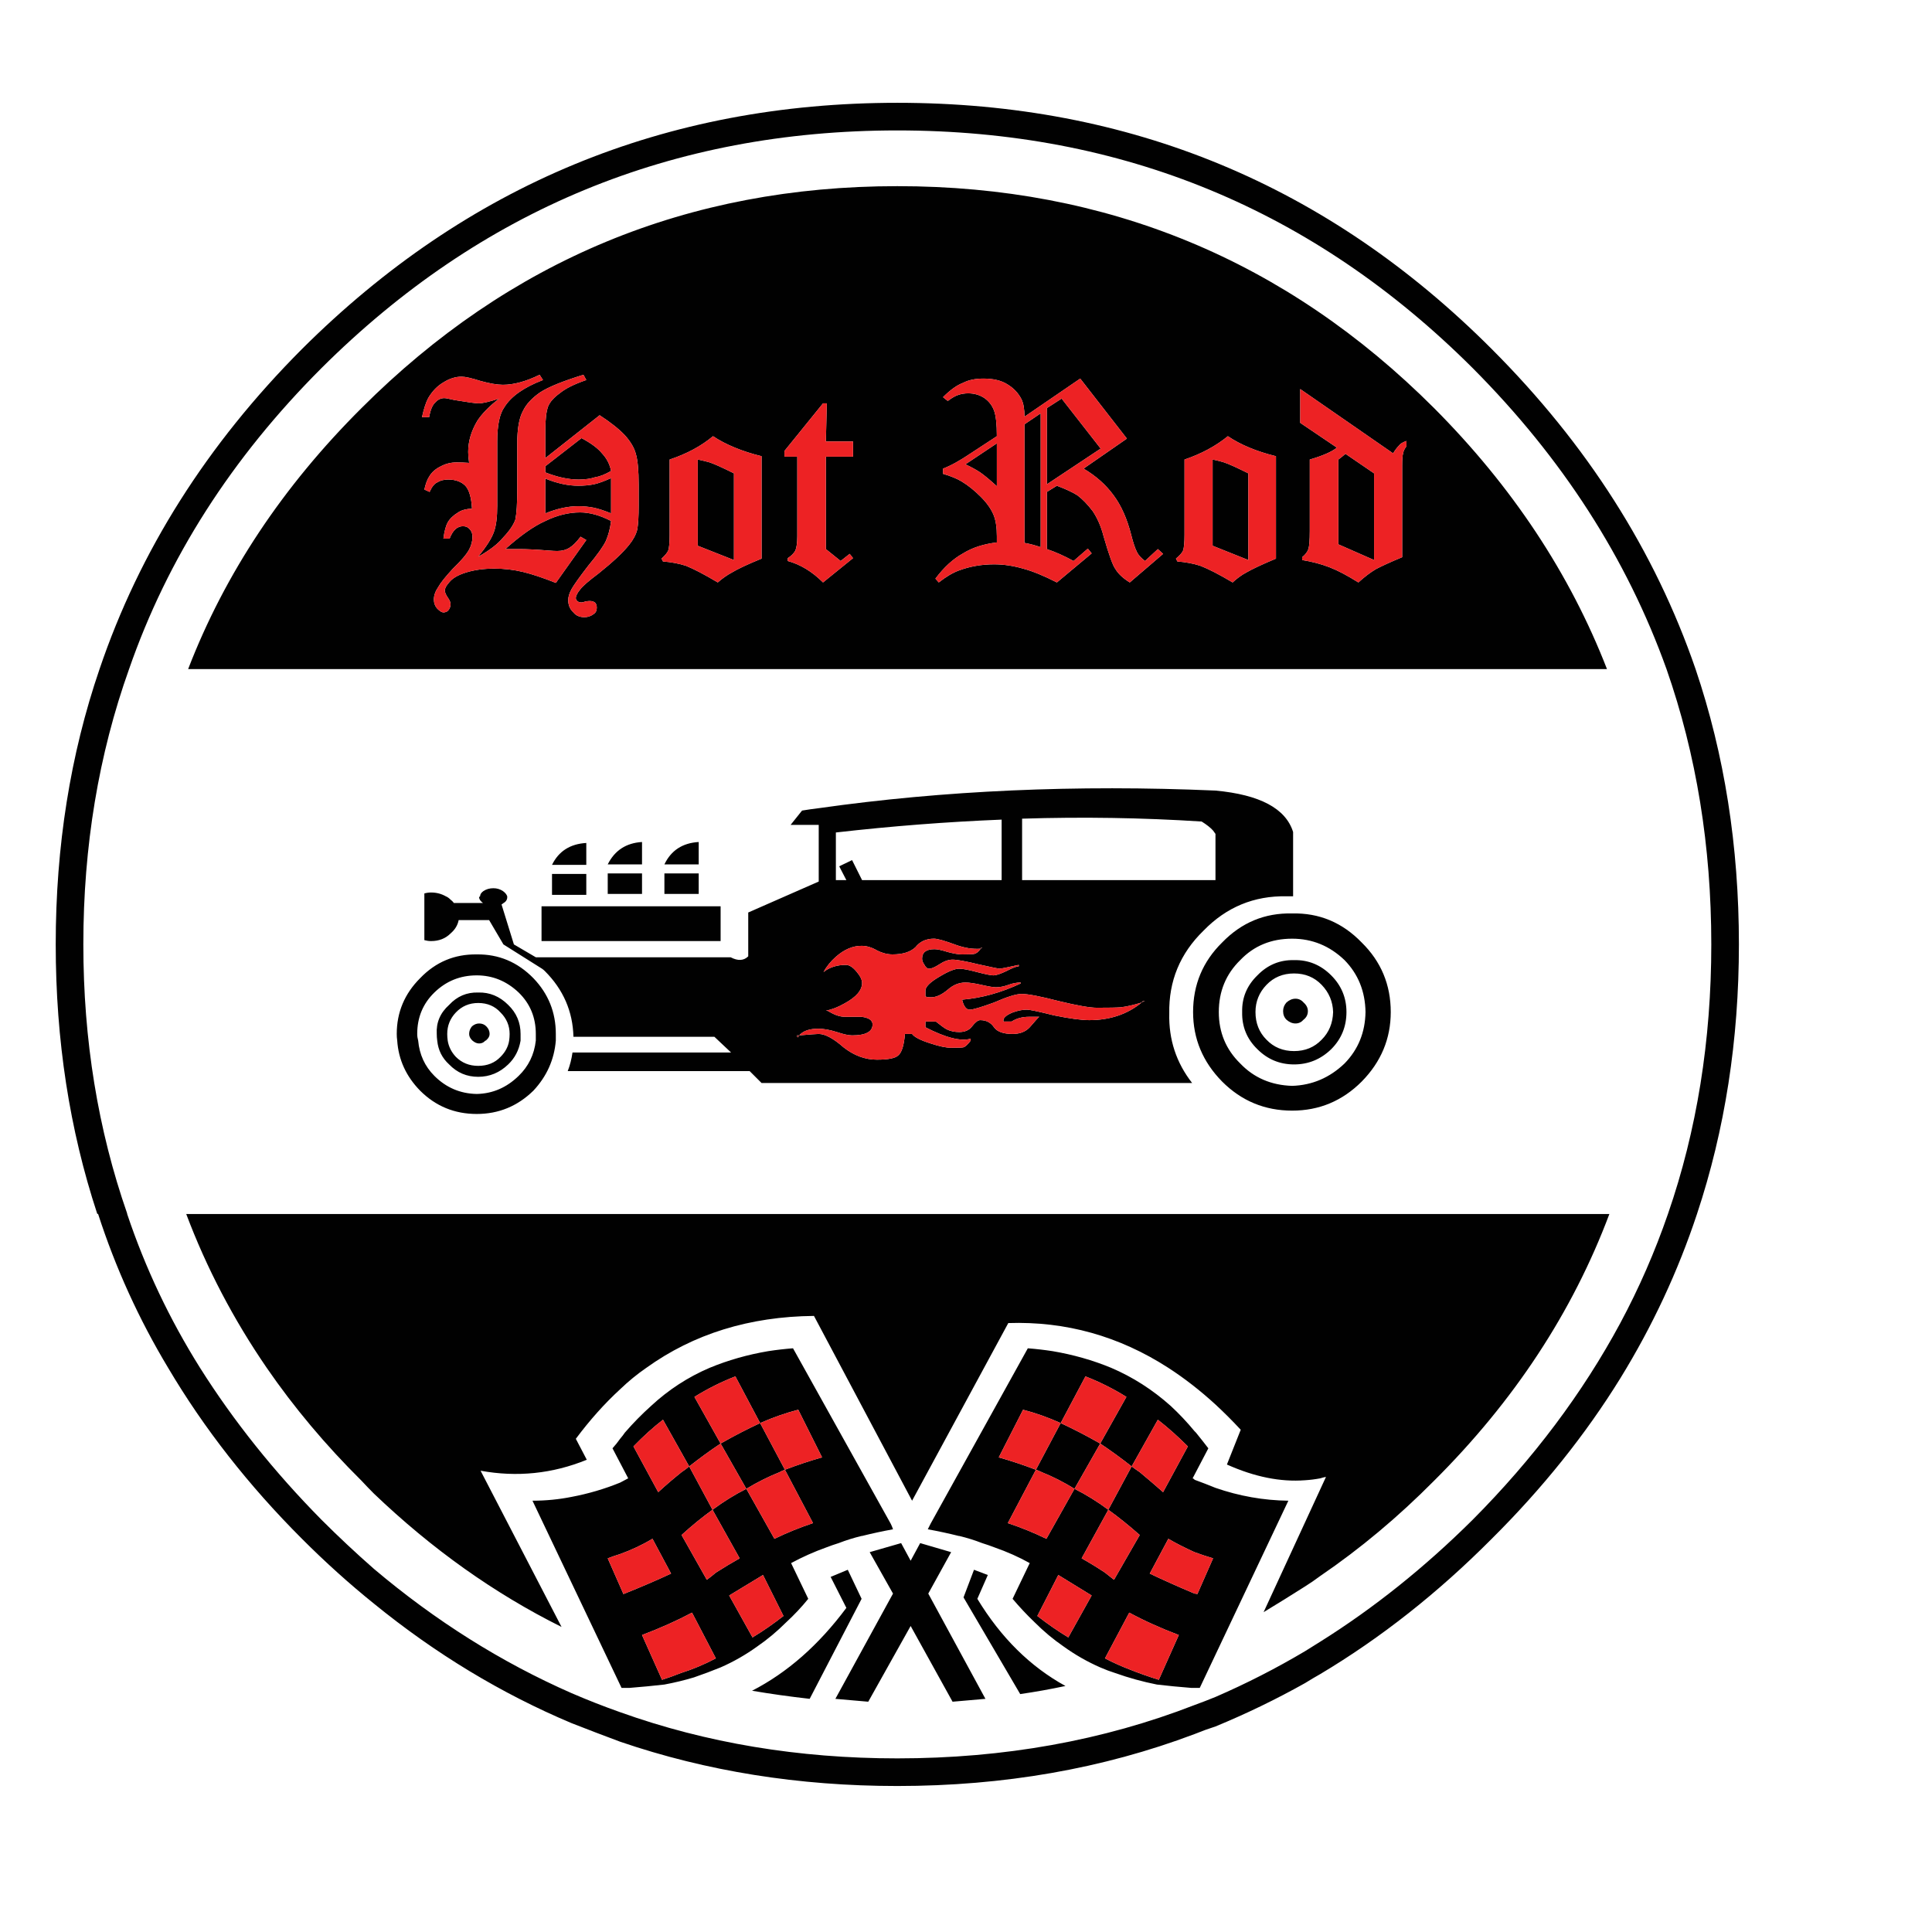 <?xml version="1.0" encoding="utf-8"?>
<!-- Generator: Adobe Illustrator 16.0.0, SVG Export Plug-In . SVG Version: 6.00 Build 0)  -->
<!DOCTYPE svg PUBLIC "-//W3C//DTD SVG 1.1//EN" "http://www.w3.org/Graphics/SVG/1.1/DTD/svg11.dtd">
<svg version="1.1" id="Layer_1" xmlns="http://www.w3.org/2000/svg" xmlns:xlink="http://www.w3.org/1999/xlink" x="0px" y="0px"
	 width="300px" height="300px" viewBox="0 0 300 300" enable-background="new 0 0 300 300" xml:space="preserve">
<g>
	<path fill-rule="evenodd" clip-rule="evenodd" fill="#010101" d="M265.729,146.647c0-15.236-2.316-29.485-6.952-42.748
		c-6.163-17.208-16.197-32.788-30.1-46.741c-24.653-24.604-54.435-36.905-89.342-36.905S74.622,32.555,49.92,57.158
		c-13.954,13.954-23.912,29.534-29.879,46.741c-4.732,13.263-7.1,27.512-7.1,42.748c0,14.841,2.268,28.769,6.805,41.786v0.073
		c2.81,8.383,6.581,16.345,11.314,23.888c5.226,8.284,11.513,16.148,18.859,23.593c2.613,2.613,5.326,5.152,8.135,7.618
		c9.565,8.085,19.797,14.521,30.692,19.303c2.515,1.085,5.03,2.071,7.544,2.958c13.362,4.783,27.71,7.174,43.043,7.174
		c16.566,0,31.949-2.761,46.149-8.283c1.085-0.394,2.17-0.813,3.255-1.256c4.782-2.072,9.417-4.438,13.903-7.102
		c0.788-0.492,1.577-0.985,2.367-1.479c8.332-5.226,16.221-11.537,23.667-18.933c9.416-9.466,17.059-19.647,22.927-30.544
		c2.907-5.424,5.373-11.07,7.396-16.937C263.485,175.54,265.729,161.586,265.729,146.647z M263.288,103.899
		c4.486,13.263,6.729,27.512,6.729,42.748c0,14.841-2.168,28.794-6.508,41.859c-2.958,8.925-6.928,17.43-11.906,25.516
		c-5.424,8.775-12.08,17.084-19.969,24.923c-8.333,8.383-17.208,15.384-26.625,21.005c-0.79,0.443-1.579,0.913-2.367,1.405
		c-4.486,2.515-9.121,4.757-13.903,6.729c-1.085,0.346-2.17,0.74-3.255,1.184c-14.249,5.375-29.632,8.062-46.149,8.062
		c-15.284,0-29.632-2.292-43.043-6.879c-2.515-0.936-5.029-1.897-7.544-2.883c-10.896-4.586-21.127-10.773-30.692-18.564
		c-3.796-3.057-7.519-6.409-11.167-10.059c-8.283-8.282-15.21-17.133-20.782-26.551c-4.536-7.543-8.16-15.505-10.873-23.888
		c-0.098,0-0.147-0.024-0.147-0.073c-4.29-13.018-6.434-26.945-6.434-41.786c0-15.236,2.268-29.485,6.804-42.748
		c6.212-18.341,16.689-34.908,31.432-49.7c25.589-25.491,56.406-38.236,92.447-38.236c36.092,0,66.858,12.746,92.3,38.236
		C246.426,68.991,256.977,85.558,263.288,103.899z M188.294,71.358c0.74,0.148,1.332,0.296,1.775,0.443
		c0.74,0.247,1.998,0.814,3.771,1.702v13.46l-5.547-2.219V71.358z M190.662,67.734c-1.874,1.529-4.117,2.736-6.73,3.624v11.685
		c0,1.184-0.075,1.997-0.222,2.44c-0.147,0.345-0.518,0.765-1.109,1.258l0.222,0.444c1.281,0.098,2.465,0.32,3.55,0.666
		c1.282,0.493,2.958,1.356,5.029,2.588c0.69-0.641,1.405-1.159,2.146-1.553c0.936-0.542,2.464-1.257,4.584-2.145V70.84
		C195.124,70.101,192.634,69.065,190.662,67.734z M162.558,75.204V63.371l2.293-1.479l6.063,7.766L162.558,75.204z M154.792,68.843
		V75.5c-1.084-0.986-1.946-1.701-2.588-2.145c-0.593-0.395-1.356-0.814-2.293-1.257L154.792,68.843z M159.081,65.885l2.515-1.701
		v20.782c-0.838-0.296-1.676-0.518-2.515-0.666V65.885z M149.542,59.451c-0.938,0.344-1.974,1.084-3.107,2.219l0.739,0.591
		c0.642-0.493,1.208-0.814,1.702-0.961c0.443-0.148,0.936-0.222,1.479-0.222c0.937,0,1.775,0.247,2.516,0.74
		c0.688,0.493,1.183,1.134,1.479,1.923c0.295,0.789,0.443,2.12,0.443,3.993l-4.067,2.663c-1.677,1.134-3.107,1.923-4.29,2.367v0.813
		c1.183,0.345,2.146,0.74,2.885,1.183c0.986,0.592,1.972,1.381,2.958,2.367c0.938,0.937,1.603,1.874,1.996,2.811
		c0.346,0.838,0.519,1.948,0.519,3.328v0.962c-2.071,0.246-3.821,0.813-5.25,1.701c-1.53,0.838-2.959,2.145-4.29,3.92l0.517,0.591
		c1.134-0.888,2.17-1.504,3.107-1.849c1.725-0.641,3.549-0.961,5.473-0.961c1.479,0,2.983,0.222,4.512,0.666
		c1.479,0.395,3.229,1.109,5.25,2.145l5.4-4.511l-0.593-0.74l-2.219,1.923c-1.43-0.789-2.811-1.405-4.142-1.849v-8.875l1.553-0.961
		c1.332,0.493,2.391,0.986,3.182,1.479c0.788,0.591,1.577,1.406,2.365,2.44c0.74,1.085,1.308,2.392,1.702,3.919
		c0.838,2.91,1.454,4.61,1.849,5.104c0.443,0.74,1.184,1.43,2.219,2.071l5.177-4.438l-0.814-0.74l-1.996,1.849
		c-0.642-0.493-1.061-0.961-1.257-1.405c-0.296-0.592-0.592-1.479-0.889-2.663c-0.641-2.514-1.553-4.56-2.735-6.138
		c-1.184-1.627-2.737-3.007-4.66-4.141l6.73-4.66l-7.247-9.318l-8.654,5.917c0-1.134-0.147-2.021-0.443-2.662
		c-0.492-0.986-1.232-1.775-2.219-2.367c-0.937-0.591-2.17-0.888-3.698-0.888C151.439,58.785,150.38,59.007,149.542,59.451z
		 M207.819,71.358c0.395-0.296,0.765-0.591,1.109-0.888l4.438,3.033v13.46l-5.547-2.44V71.358z M201.903,65.663l5.695,3.846
		c-0.79,0.641-2.194,1.257-4.217,1.849v11.094c0,1.43-0.073,2.367-0.221,2.81c-0.148,0.444-0.47,0.863-0.962,1.258v0.443
		c1.528,0.247,2.934,0.617,4.215,1.109c1.282,0.493,2.786,1.282,4.513,2.367c0.985-0.888,1.897-1.578,2.735-2.071
		c0.938-0.493,2.293-1.109,4.068-1.849v-14.2c0-0.986,0.049-1.627,0.146-1.923c0.051-0.345,0.223-0.715,0.52-1.109v-0.814
		c-0.593,0.197-0.987,0.444-1.184,0.74c-0.296,0.296-0.592,0.69-0.889,1.184l-14.421-9.984V65.663z M138.596,148.2
		c-0.789,0-1.578-0.198-2.366-0.592c-0.84-0.492-1.652-0.739-2.441-0.739c-1.381,0-2.711,0.567-3.994,1.702
		c-0.788,0.689-1.43,1.479-1.923,2.366c0.938-0.739,2.097-1.109,3.476-1.109c0.543,0,1.109,0.37,1.702,1.109
		c0.541,0.642,0.813,1.208,0.813,1.702c0,1.134-0.911,2.194-2.735,3.179c-1.036,0.593-1.998,0.963-2.885,1.109
		c0.099,0,0.223,0.027,0.37,0.076c0.938,0.59,1.8,0.887,2.588,0.887c1.578,0,2.441,0,2.589,0c1.134,0.146,1.702,0.543,1.702,1.183
		c0,1.134-1.061,1.702-3.182,1.702c-0.541,0-1.331-0.172-2.365-0.52c-1.085-0.344-2.047-0.517-2.885-0.517
		c-1.381,0-2.368,0.345-2.959,1.036c1.676-0.148,2.688-0.223,3.032-0.223c0.986,0,2.268,0.69,3.846,2.071
		c1.628,1.281,3.353,1.923,5.177,1.923c1.775,0,2.885-0.223,3.328-0.666c0.543-0.443,0.889-1.553,1.035-3.328h1.109
		c0.346,0.492,1.308,0.986,2.885,1.479c1.332,0.443,2.391,0.666,3.181,0.666c1.085,0,1.725-0.023,1.923-0.073
		c0.296-0.1,0.666-0.443,1.109-1.036v-0.296c-1.528,0.444-3.871-0.147-7.025-1.774v-0.888h1.626
		c0.739,0.593,1.283,0.985,1.628,1.183c0.591,0.297,1.257,0.443,1.996,0.443c0.887,0,1.553-0.294,1.996-0.887
		c0.494-0.641,0.913-0.961,1.259-0.961c0.936,0,1.65,0.369,2.145,1.109c0.493,0.689,1.455,1.035,2.884,1.035
		c1.134,0,2.022-0.346,2.663-1.035c0.887-1.035,1.38-1.578,1.479-1.627h-1.555c-1.084,0-1.996,0.245-2.735,0.739h-1.257
		c-0.148-0.494,0.319-0.962,1.404-1.405c0.79-0.297,1.529-0.443,2.219-0.443c0.444,0,1.849,0.296,4.216,0.887
		c2.415,0.494,4.24,0.74,5.474,0.74c3.204,0,5.916-0.912,8.135-2.736c-1.282,0.395-2.367,0.641-3.254,0.739
		c-0.543,0.05-1.775,0.073-3.698,0.073c-1.085,0-3.057-0.345-5.916-1.035c-2.86-0.74-4.783-1.109-5.77-1.109
		c-0.838,0-2.268,0.445-4.289,1.332c-2.022,0.739-3.278,1.109-3.772,1.109c-0.542,0-0.937-0.518-1.184-1.553
		c3.008-0.247,6.041-1.085,9.098-2.516v-0.146c-0.642,0-1.282,0.123-1.923,0.369c-0.69,0.246-1.331,0.37-1.924,0.37
		c-0.395,0-1.134-0.124-2.219-0.37s-1.923-0.369-2.514-0.369c-0.986,0-1.899,0.369-2.737,1.109c-0.936,0.788-1.8,1.183-2.588,1.183
		c-0.493,0-0.789-0.05-0.887-0.149v-0.887c0-0.592,0.715-1.305,2.145-2.145c1.38-0.838,2.415-1.257,3.105-1.257
		c0.542,0,1.455,0.172,2.736,0.517c1.332,0.345,2.194,0.519,2.588,0.519c0.395,0,1.061-0.223,1.998-0.666
		c0.937-0.493,1.577-0.74,1.923-0.74v-0.223c-1.775,0.395-2.786,0.592-3.032,0.592c-0.098,0-1.158-0.222-3.181-0.666
		c-2.021-0.494-3.377-0.739-4.067-0.739c-0.642,0-1.331,0.246-2.07,0.739c-0.69,0.444-1.209,0.666-1.555,0.666
		c-0.294,0-0.541-0.198-0.739-0.592c-0.245-0.345-0.37-0.666-0.37-0.96c0-0.987,0.642-1.479,1.925-1.479
		c0.443,0,1.134,0.147,2.069,0.443c0.938,0.247,1.678,0.37,2.219,0.37c0.938,0,1.553-0.024,1.85-0.074
		c0.345-0.049,0.69-0.32,1.035-0.814c-1.183,0.098-2.466-0.098-3.845-0.591c-1.727-0.642-2.86-0.962-3.403-0.962
		c-1.232,0-2.194,0.443-2.884,1.332C141.355,147.831,140.173,148.2,138.596,148.2z M152.277,147.312
		c0.096-0.094,0.219-0.145,0.37-0.147h-0.37V147.312z M155.532,127.27c-8.53,0.345-17.108,1.011-25.738,1.998v7.396h1.628
		l-1.109-2.145l1.996-0.962l1.553,3.107h21.671V127.27z M158.711,136.663h30.028v-7.175c-0.1-0.147-0.223-0.319-0.37-0.517
		c-0.394-0.443-0.986-0.911-1.775-1.405c-9.22-0.592-18.514-0.74-27.883-0.443V136.663z M199.758,139.177
		c-5.028-0.099-9.318,1.677-12.867,5.326c-3.649,3.549-5.425,7.839-5.326,12.869c-0.099,4.042,1.085,7.642,3.551,10.798h-66.858
		l-1.849-1.849H88.157c0.345-0.889,0.591-1.85,0.74-2.885h24.627l-2.589-2.441H89.044c-0.099-3.943-1.578-7.347-4.438-10.205
		c-0.147-0.149-0.296-0.272-0.444-0.37l-5.99-3.771l-2.219-3.773H71.22c-0.149,0.789-0.568,1.479-1.258,2.071
		c-0.789,0.789-1.798,1.183-3.032,1.183c-0.345,0-0.69-0.049-1.036-0.147v-7.249c0.345-0.098,0.69-0.147,1.036-0.147
		c0.838,0,1.604,0.198,2.292,0.591c0.247,0.098,0.494,0.271,0.739,0.519c0.198,0.147,0.37,0.319,0.519,0.517h4.511
		c-0.394-0.296-0.592-0.591-0.592-0.887c0-0.05,0.051-0.1,0.149-0.148c0-0.295,0.172-0.566,0.517-0.813
		c0.443-0.296,0.962-0.443,1.553-0.443c0.543,0,1.036,0.147,1.479,0.443c0.345,0.247,0.567,0.519,0.666,0.813
		c0,0.049,0,0.098,0,0.148c0,0.395-0.221,0.715-0.666,0.961c-0.099,0.098-0.172,0.148-0.221,0.148l1.922,6.213l3.402,1.996h30.25
		c1.134,0.592,2.047,0.543,2.735-0.147v-6.805l10.946-4.807v-8.801h-4.363l1.774-2.219c0.888-0.147,1.751-0.271,2.589-0.37
		c19.427-2.761,39.962-3.672,61.607-2.736c6.901,0.641,10.92,2.785,12.055,6.434v9.984
		C200.448,139.177,200.104,139.177,199.758,139.177z M208.781,149.087c-2.316-2.219-5.029-3.328-8.135-3.328
		c-3.255,0-5.941,1.109-8.063,3.328c-2.218,2.169-3.327,4.858-3.327,8.061c0,3.155,1.109,5.818,3.327,7.988
		c2.121,2.219,4.808,3.377,8.063,3.476c3.105-0.099,5.818-1.257,8.135-3.476c2.121-2.17,3.204-4.833,3.255-7.988
		C211.985,153.945,210.902,151.257,208.781,149.087z M200.646,141.84c4.19-0.098,7.79,1.404,10.797,4.511
		c3.008,2.958,4.512,6.557,4.512,10.797c0,4.142-1.504,7.741-4.512,10.798c-3.007,3.009-6.606,4.512-10.797,4.512
		c-4.241,0-7.864-1.503-10.873-4.512c-3.008-3.057-4.511-6.656-4.511-10.798c0-4.24,1.503-7.839,4.511-10.797
		C192.782,143.244,196.405,141.742,200.646,141.84z M222.685,63.371c12.13,12.179,21.078,25.688,26.848,40.529H29.212
		c5.72-14.841,14.693-28.35,26.921-40.529c22.976-22.976,50.71-34.464,83.202-34.464C171.926,28.906,199.709,40.395,222.685,63.371z
		 M203.086,157.002c0,0.541-0.221,0.984-0.664,1.33c-0.346,0.395-0.765,0.592-1.259,0.592c-0.492,0-0.96-0.197-1.405-0.592
		c-0.346-0.346-0.518-0.789-0.518-1.33c0-0.494,0.172-0.938,0.518-1.332c0.445-0.395,0.913-0.592,1.405-0.592
		c0.494,0,0.913,0.197,1.259,0.592C202.865,156.064,203.086,156.508,203.086,157.002z M207.006,157.148
		c-0.049-1.626-0.641-3.031-1.775-4.215c-1.134-1.184-2.563-1.775-4.288-1.775c-1.727,0-3.156,0.592-4.29,1.775
		s-1.702,2.589-1.702,4.215c0,1.725,0.568,3.155,1.702,4.291c1.134,1.183,2.563,1.773,4.29,1.773c1.725,0,3.154-0.591,4.288-1.773
		C206.365,160.304,206.957,158.873,207.006,157.148z M206.71,151.455c1.577,1.577,2.367,3.475,2.367,5.693
		c0,2.268-0.79,4.192-2.367,5.77c-1.626,1.578-3.549,2.366-5.768,2.366s-4.118-0.788-5.695-2.366
		c-1.627-1.577-2.416-3.502-2.366-5.77c-0.05-2.219,0.739-4.116,2.366-5.693c1.577-1.628,3.477-2.417,5.695-2.368
		C203.161,149.038,205.084,149.827,206.71,151.455z M177.275,155.67c0.147-0.099,0.319-0.174,0.518-0.223h-0.296
		C177.398,155.496,177.325,155.571,177.275,155.67z M164.703,220.975c-1.974-0.888-3.921-1.577-5.843-2.071l-3.771,7.396
		c1.922,0.544,3.845,1.184,5.768,1.923l-4.364,8.284c2.071,0.69,4.068,1.502,5.992,2.439l4.362-7.765
		c1.775,0.888,3.526,1.972,5.252,3.254l-4.143,7.543c1.233,0.69,2.441,1.431,3.624,2.219c0.443,0.347,0.913,0.717,1.405,1.109
		l3.994-6.95c-1.677-1.479-3.304-2.787-4.881-3.921l3.623-6.729c0.395,0.296,0.814,0.591,1.258,0.887
		c1.184,0.986,2.391,2.021,3.624,3.107l3.846-7.102c-1.577-1.577-3.13-2.958-4.66-4.142l-4.067,7.249
		c-1.627-1.281-3.253-2.466-4.881-3.551l4.067-7.247c-2.07-1.282-4.19-2.343-6.36-3.181L164.703,220.975z M163.445,209.807
		c3.205,0.543,6.237,1.405,9.097,2.588c3.353,1.431,6.434,3.403,9.245,5.917c1.281,1.185,2.515,2.49,3.697,3.92
		c0.099,0.099,0.172,0.174,0.222,0.223c0.642,0.789,1.282,1.602,1.924,2.439l-2.441,4.66c0.147,0.049,0.247,0.123,0.296,0.221
		c1.085,0.396,2.17,0.815,3.255,1.259c3.698,1.281,7.47,1.947,11.314,1.996l-13.756,29.065c-0.443,0-0.887,0-1.332,0
		c-1.873-0.148-3.646-0.32-5.324-0.519c-2.219-0.443-4.363-1.034-6.434-1.773c-0.79-0.247-1.579-0.543-2.367-0.889
		c-2.021-0.887-3.919-1.972-5.694-3.254c-1.577-1.084-3.083-2.342-4.511-3.771c-1.185-1.134-2.318-2.342-3.403-3.625l2.663-5.546
		c-1.677-0.937-3.501-1.751-5.473-2.44c-0.642-0.247-1.283-0.469-1.923-0.666c-1.134-0.443-2.318-0.813-3.551-1.109h-0.073
		c-1.577-0.394-3.181-0.739-4.808-1.035c0.147-0.296,0.296-0.591,0.443-0.887l15.088-27.218
		C160.881,209.462,162.164,209.609,163.445,209.807z M188.739,218.09c-2.367-2.169-4.808-4.067-7.322-5.695
		c-7.643-4.93-15.925-7.247-24.85-6.951l-14.94,27.586l-15.234-28.695c-10.009,0.099-18.688,2.785-26.033,8.061
		c-1.43,0.986-2.787,2.096-4.068,3.328c-2.417,2.219-4.709,4.784-6.878,7.692l1.702,3.254c-5.326,2.17-10.824,2.736-16.493,1.702
		l12.573,24.257c-10.403-5.177-20.116-12.08-29.14-20.708c-0.641-0.64-1.281-1.308-1.922-1.996
		c-5.572-5.522-10.477-11.365-14.718-17.529c-5.177-7.543-9.343-15.505-12.499-23.888h220.986
		c-5.719,15.235-14.791,29.042-27.217,41.417c-5.571,5.62-11.463,10.552-17.675,14.791c-0.79,0.591-1.579,1.134-2.367,1.627
		c-2.17,1.381-4.313,2.711-6.434,3.994l9.688-21.005c-0.296,0.051-0.592,0.123-0.887,0.223c-0.79,0.147-1.579,0.247-2.367,0.296
		c-3.796,0.295-7.84-0.519-12.13-2.441l2.146-5.399C191.377,220.628,190.069,219.322,188.739,218.09z M170.841,224.154l-3.994,7.026
		c-1.676-1.036-3.377-1.898-5.102-2.589c-0.297-0.147-0.593-0.271-0.889-0.37l3.847-7.247
		C166.724,221.911,168.771,222.972,170.841,224.154z M185.484,241.018c-1.43-0.642-2.786-1.332-4.067-2.072l-2.885,5.4
		c2.071,0.986,4.389,2.021,6.952,3.105c0.147,0,0.297,0.024,0.444,0.073l2.44-5.547
		C187.383,241.683,186.421,241.362,185.484,241.018z M169.511,247.747l-5.178-3.181l-3.254,6.361
		c1.577,1.232,3.179,2.342,4.807,3.328L169.511,247.747z M171.58,257.509c1.233,0.642,2.49,1.208,3.771,1.702
		c1.479,0.592,3.009,1.134,4.587,1.626l3.105-6.951c-2.86-1.086-5.423-2.244-7.692-3.477L171.58,257.509z M135.045,241.018
		l4.882-1.406l1.479,2.736l1.479-2.736l4.807,1.406l-3.55,6.434l8.875,16.344c-1.678,0.149-3.378,0.297-5.104,0.445l-6.508-11.76
		l-6.582,11.76c-1.678-0.148-3.378-0.296-5.104-0.445l8.948-16.344L135.045,241.018z M138.299,236.58
		c0.149,0.296,0.272,0.591,0.37,0.887c-1.626,0.296-3.229,0.642-4.808,1.035h-0.073c-1.232,0.297-2.417,0.666-3.551,1.109
		c-0.64,0.197-1.281,0.419-1.922,0.666c-1.923,0.689-3.747,1.504-5.474,2.44l2.664,5.546c-1.036,1.283-2.17,2.491-3.403,3.625
		c-1.429,1.43-2.934,2.688-4.512,3.771c-1.775,1.282-3.673,2.367-5.694,3.254c-1.331,0.542-2.712,1.061-4.141,1.553
		c-1.479,0.445-3.009,0.815-4.586,1.109c-1.725,0.198-3.524,0.37-5.398,0.519c-0.395,0-0.815,0-1.258,0l-13.83-29.065
		c2.07,0,4.092-0.198,6.064-0.591c2.613-0.494,5.128-1.233,7.544-2.219c0.444-0.247,0.862-0.468,1.257-0.666l-2.441-4.66
		c0.445-0.492,0.839-0.986,1.184-1.479c0.295-0.346,0.542-0.666,0.74-0.961c1.281-1.479,2.638-2.86,4.068-4.143
		c2.711-2.514,5.743-4.486,9.096-5.917c2.86-1.183,5.893-2.045,9.098-2.588c1.281-0.197,2.563-0.345,3.845-0.444L138.299,236.58z
		 M151.761,248.264c3.647,6.016,8.209,10.528,13.682,13.535c-2.318,0.494-4.66,0.913-7.025,1.257l-8.802-15.013l1.627-4.29
		l2.145,0.813L151.761,248.264z M127.798,62.631l-5.99,7.396v0.888h1.996v12.35c0,0.987-0.098,1.727-0.296,2.219
		c-0.246,0.444-0.642,0.839-1.184,1.184v0.443c1.973,0.542,3.797,1.652,5.474,3.328l4.658-3.771l-0.517-0.666l-1.405,1.109
		l-2.293-1.849V70.915h4.215v-2.367h-4.215l0.147-5.917H127.798z M110.195,71.801c0.739,0.247,1.998,0.814,3.771,1.702v13.46
		l-5.621-2.219V71.358C109.086,71.506,109.703,71.654,110.195,71.801z M118.257,70.84c-3.007-0.74-5.522-1.775-7.543-3.106
		c-1.824,1.529-4.067,2.736-6.731,3.624v11.685c0,1.184-0.073,1.997-0.221,2.44c-0.149,0.345-0.494,0.765-1.036,1.258l0.222,0.444
		c1.281,0.098,2.464,0.32,3.549,0.666c1.233,0.493,2.885,1.356,4.956,2.588c0.74-0.641,1.479-1.159,2.219-1.553
		c0.888-0.542,2.416-1.257,4.585-2.145V70.84z M89.857,74.464c-1.577,0-3.304-0.37-5.177-1.109v-0.961l5.62-4.364
		c1.479,0.789,2.54,1.578,3.181,2.367c0.739,0.789,1.208,1.701,1.405,2.737c-0.938,0.542-1.751,0.862-2.441,0.961
		C91.706,74.341,90.844,74.464,89.857,74.464z M84.68,74.316c1.824,0.739,3.526,1.109,5.103,1.109c0.887,0,1.702-0.074,2.441-0.222
		c0.689-0.148,1.577-0.469,2.662-0.961v5.472c-1.085-0.443-1.998-0.739-2.737-0.887c-0.74-0.147-1.528-0.222-2.366-0.222
		c-1.577,0-3.279,0.37-5.103,1.109V74.316z M85.124,63.075c0.296-0.69,0.888-1.356,1.775-1.997c0.888-0.74,2.268-1.429,4.141-2.071
		l-0.443-0.813c-3.204,0.986-5.449,1.898-6.73,2.736c-1.281,0.887-2.169,1.849-2.662,2.884c-0.592,1.085-0.888,2.761-0.888,5.029
		v7.174c0,2.17-0.099,3.723-0.295,4.659c-0.296,0.839-0.913,1.751-1.849,2.737c-0.839,1.036-2.145,2.046-3.92,3.033
		c1.281-1.578,2.096-2.86,2.441-3.846c0.345-0.937,0.517-2.293,0.517-4.067v-9.984c0-2.515,0.37-4.29,1.109-5.325
		c1.036-1.676,3.032-3.082,5.99-4.216l-0.517-0.813c-2.121,1.035-4.019,1.553-5.695,1.553c-0.887,0-2.045-0.197-3.476-0.592
		c-1.381-0.443-2.366-0.666-2.958-0.666c-0.938,0-1.874,0.296-2.811,0.888c-0.936,0.542-1.725,1.356-2.366,2.44
		c-0.345,0.641-0.666,1.627-0.962,2.958h1.109c0.198-1.134,0.519-1.898,0.962-2.292c0.394-0.443,0.862-0.666,1.405-0.666
		c0.196,0,0.715,0.099,1.553,0.296c2.071,0.345,3.328,0.518,3.771,0.518c0.592,0,1.653-0.247,3.181-0.74
		c-1.528,1.183-2.663,2.341-3.402,3.476c-0.938,1.578-1.406,3.18-1.406,4.807c0,0.493,0.049,1.06,0.147,1.701
		c-0.74-0.049-1.381-0.075-1.922-0.075c-0.887,0-1.702,0.197-2.441,0.592c-0.838,0.395-1.455,0.937-1.849,1.626
		c-0.294,0.444-0.542,1.109-0.739,1.997l0.814,0.37c0.345-0.789,0.74-1.282,1.183-1.479c0.443-0.295,1.011-0.443,1.7-0.443
		c1.134,0,2.022,0.321,2.664,0.961c0.591,0.641,0.936,1.824,1.034,3.55c-0.936,0.049-1.651,0.247-2.144,0.591
		c-0.739,0.444-1.283,0.962-1.628,1.554c-0.296,0.542-0.517,1.38-0.666,2.514h0.962c0.492-1.282,1.183-1.923,2.071-1.923
		c0.443,0,0.789,0.148,1.034,0.444c0.296,0.296,0.445,0.69,0.445,1.184c0,0.69-0.173,1.355-0.519,1.997
		c-0.395,0.739-1.232,1.725-2.515,2.958c-1.183,1.282-1.947,2.244-2.292,2.884c-0.443,0.641-0.666,1.282-0.666,1.923
		c0,0.542,0.173,1.01,0.519,1.405c0.395,0.394,0.715,0.591,0.96,0.591c0.296,0,0.543-0.098,0.74-0.295
		c0.247-0.296,0.37-0.617,0.37-0.961c0-0.296-0.123-0.617-0.37-0.962c-0.345-0.493-0.517-0.887-0.517-1.183
		c0-0.345,0.223-0.764,0.666-1.257c0.493-0.641,1.381-1.159,2.662-1.553c1.281-0.395,2.736-0.592,4.364-0.592
		c1.528,0,3.007,0.173,4.438,0.517c1.43,0.345,3.13,0.913,5.104,1.702l4.732-6.656l-0.887-0.518
		c-0.642,0.838-1.208,1.405-1.702,1.701c-0.542,0.345-1.183,0.518-1.923,0.518c-0.345,0-0.813-0.024-1.405-0.075
		c-1.825-0.147-3.328-0.222-4.511-0.222c-0.395,0-1.109,0-2.145,0c2.368-2.12,4.438-3.574,6.213-4.363
		c1.824-0.888,3.624-1.332,5.399-1.332c1.479,0,3.081,0.444,4.807,1.332c-0.149,1.183-0.419,2.219-0.813,3.105
		c-0.394,0.838-1.307,2.121-2.737,3.846c-1.33,1.726-2.194,2.934-2.588,3.624c-0.345,0.641-0.517,1.208-0.517,1.701
		c0,0.789,0.271,1.43,0.813,1.923c0.394,0.493,0.962,0.74,1.701,0.74c0.542,0,1.035-0.173,1.479-0.517
		c0.294-0.197,0.443-0.518,0.443-0.962c0-0.295-0.074-0.542-0.223-0.739c-0.196-0.197-0.492-0.295-0.887-0.295
		c-0.149,0-0.37,0.024-0.666,0.074c-0.247,0.099-0.443,0.148-0.592,0.148c-0.294,0-0.517-0.074-0.665-0.222
		c-0.148-0.148-0.222-0.296-0.222-0.444c0-0.345,0.222-0.789,0.666-1.331c0.345-0.493,1.306-1.331,2.884-2.514
		c2.219-1.775,3.796-3.254,4.732-4.438c0.641-0.79,1.06-1.578,1.258-2.367c0.147-0.838,0.221-2.071,0.221-3.698v-3.254
		c0-2.219-0.147-3.821-0.443-4.808c-0.246-0.937-0.813-1.898-1.7-2.884c-0.938-0.986-2.243-2.021-3.92-3.106l-8.431,6.656v-4.364
		C84.68,65.096,84.829,63.863,85.124,63.075z M85.716,135.701h5.324v3.254h-5.324V135.701z M84.089,140.731h27.807v5.398H84.089
		V140.731z M103.169,135.627h5.326v3.179h-5.326V135.627z M94.368,135.627h5.326v3.179h-5.326V135.627z M94.368,134.222
		c1.085-2.17,2.86-3.328,5.326-3.476v3.476H94.368z M91.04,130.894v3.402h-5.324C86.751,132.177,88.527,131.041,91.04,130.894z
		 M108.495,134.222h-5.326c1.036-2.17,2.811-3.328,5.326-3.476V134.222z M124.1,160.773c-0.098,0-0.222,0-0.369,0
		c0,0.197,0.073,0.296,0.221,0.296C124.002,160.92,124.051,160.822,124.1,160.773z M75.509,161.513c0,0.05-0.049,0.073-0.147,0.073
		c-0.247,0.297-0.568,0.443-0.962,0.443c-0.345,0-0.689-0.146-1.034-0.443l-0.075-0.073c-0.294-0.296-0.443-0.616-0.443-0.962
		c0-0.443,0.149-0.838,0.443-1.184c0.345-0.296,0.715-0.443,1.109-0.443c0.445,0,0.815,0.147,1.109,0.443
		c0.345,0.346,0.519,0.74,0.519,1.184C76.027,160.896,75.854,161.217,75.509,161.513z M83.201,161.586c0-0.345,0-0.689,0-1.035
		c0-2.564-0.887-4.707-2.662-6.434c-1.874-1.775-4.043-2.662-6.509-2.662c-2.564,0-4.757,0.887-6.581,2.662
		c-1.775,1.727-2.664,3.869-2.664,6.434c0,0.346,0.05,0.69,0.148,1.035c0.197,2.17,1.036,3.994,2.515,5.474
		c1.824,1.824,4.017,2.761,6.581,2.81c2.466-0.049,4.635-0.985,6.509-2.81C82.067,165.58,82.955,163.756,83.201,161.586z
		 M86.308,160.551c0,0.346,0,0.69,0,1.035c-0.247,2.959-1.406,5.547-3.477,7.766c-2.464,2.415-5.398,3.625-8.801,3.625
		c-3.451,0-6.385-1.21-8.8-3.625c-2.169-2.219-3.353-4.807-3.551-7.766c-0.049-0.345-0.073-0.689-0.073-1.035
		c0-3.353,1.208-6.236,3.624-8.652c2.415-2.515,5.349-3.749,8.8-3.698c3.403-0.05,6.337,1.183,8.801,3.698
		C85.148,154.314,86.308,157.198,86.308,160.551z M77.728,164.102c0.74-0.74,1.185-1.579,1.332-2.516
		c0.049-0.345,0.074-0.689,0.074-1.035c0-1.281-0.468-2.391-1.406-3.328c-0.887-0.986-2.045-1.479-3.475-1.479
		c-1.381,0-2.54,0.493-3.476,1.479c-0.888,0.938-1.332,2.047-1.332,3.328c0,0.346,0.025,0.69,0.074,1.035
		c0.149,0.937,0.568,1.775,1.258,2.516c0.936,0.938,2.094,1.405,3.476,1.405C75.682,165.507,76.841,165.039,77.728,164.102z
		 M80.835,161.586c-0.247,1.479-0.889,2.713-1.923,3.698c-1.332,1.282-2.885,1.923-4.66,1.923c-1.775,0-3.279-0.641-4.511-1.923
		c-1.085-0.985-1.702-2.219-1.849-3.698c-0.049-0.345-0.074-0.689-0.074-1.035c-0.1-1.775,0.542-3.277,1.923-4.512
		c1.232-1.332,2.736-1.973,4.511-1.922c1.775-0.051,3.328,0.59,4.66,1.922c1.281,1.234,1.923,2.736,1.923,4.512
		C80.835,160.896,80.835,161.241,80.835,161.586z M114.189,213.727c-2.17,0.838-4.29,1.898-6.36,3.181l4.067,7.247
		c2.07-1.183,4.117-2.243,6.138-3.18L114.189,213.727z M118.034,220.975l3.847,7.247c1.923-0.739,3.846-1.379,5.769-1.923
		l-3.698-7.396C122.028,219.397,120.057,220.087,118.034,220.975z M121.881,228.222c-0.296,0.1-0.567,0.223-0.813,0.37
		c-1.727,0.69-3.453,1.553-5.178,2.589l4.362,7.765c1.925-0.938,3.921-1.749,5.992-2.439L121.881,228.222z M110.639,234.435
		c-1.577,1.134-3.179,2.441-4.807,3.921l3.92,6.95c0.542-0.393,1.011-0.763,1.405-1.109c1.232-0.788,2.465-1.528,3.698-2.219
		L110.639,234.435c1.727-1.282,3.477-2.366,5.252-3.254l-3.994-7.026c-1.628,1.085-3.254,2.27-4.88,3.551L110.639,234.435z
		 M107.016,227.705l-4.068-7.249c-1.53,1.184-3.058,2.564-4.586,4.142l3.847,7.102c1.183-1.087,2.391-2.121,3.623-3.107
		C106.276,228.296,106.671,228.001,107.016,227.705z M118.479,244.566l-5.252,3.181l3.624,6.509
		c1.628-0.986,3.229-2.096,4.808-3.328L118.479,244.566z M111.157,257.509l-3.698-7.1c-2.317,1.232-4.905,2.391-7.766,3.477
		l3.106,6.951c0.938-0.295,1.898-0.642,2.884-1.034C107.558,259.211,109.382,258.446,111.157,257.509z M131.643,243.753l2.146,4.511
		l-8.062,15.531c-3.057-0.344-6.039-0.763-8.948-1.257c5.473-2.811,10.354-7.1,14.644-12.868l-2.441-4.808L131.643,243.753z
		 M96.292,241.313c-0.641,0.196-1.283,0.419-1.924,0.664l2.441,5.547c2.711-1.083,5.177-2.144,7.396-3.179l-2.885-5.4
		C99.743,239.883,98.066,240.672,96.292,241.313z"/>
	<path fill-rule="evenodd" clip-rule="evenodd" fill="#ED2224" d="M201.903,65.663v-5.25l14.421,9.984
		c0.297-0.493,0.593-0.887,0.889-1.184c0.196-0.295,0.591-0.542,1.184-0.74v0.814c-0.297,0.395-0.469,0.764-0.52,1.109
		c-0.098,0.295-0.146,0.937-0.146,1.923v14.2c-1.775,0.739-3.131,1.355-4.068,1.849c-0.838,0.493-1.75,1.183-2.735,2.071
		c-1.727-1.085-3.23-1.874-4.513-2.367c-1.281-0.493-2.687-0.862-4.215-1.109V86.52c0.492-0.395,0.813-0.813,0.962-1.258
		c0.147-0.443,0.221-1.38,0.221-2.81V71.358c2.022-0.591,3.427-1.208,4.217-1.849L201.903,65.663z M207.819,71.358v13.165
		l5.547,2.44v-13.46l-4.438-3.033C208.584,70.767,208.214,71.062,207.819,71.358z M149.542,59.451
		c0.838-0.444,1.897-0.666,3.179-0.666c1.528,0,2.762,0.296,3.698,0.888c0.986,0.591,1.727,1.38,2.219,2.367
		c0.296,0.641,0.443,1.528,0.443,2.662l8.654-5.917l7.247,9.318l-6.73,4.66c1.923,1.134,3.477,2.514,4.66,4.141
		c1.183,1.578,2.095,3.624,2.735,6.138c0.297,1.184,0.593,2.071,0.889,2.663c0.196,0.443,0.615,0.912,1.257,1.405l1.996-1.849
		l0.814,0.74l-5.177,4.438c-1.035-0.641-1.775-1.331-2.219-2.071c-0.395-0.493-1.011-2.194-1.849-5.104
		c-0.395-1.528-0.962-2.834-1.702-3.919c-0.788-1.035-1.577-1.849-2.365-2.44c-0.791-0.493-1.85-0.986-3.182-1.479l-1.553,0.961
		v8.875c1.331,0.444,2.712,1.061,4.142,1.849l2.219-1.923l0.593,0.74l-5.4,4.511c-2.021-1.035-3.771-1.75-5.25-2.145
		c-1.528-0.444-3.032-0.666-4.512-0.666c-1.924,0-3.748,0.32-5.473,0.961c-0.938,0.345-1.974,0.961-3.107,1.849l-0.517-0.591
		c1.331-1.775,2.76-3.082,4.29-3.92c1.429-0.888,3.179-1.455,5.25-1.701v-0.962c0-1.38-0.173-2.489-0.519-3.328
		c-0.394-0.937-1.059-1.874-1.996-2.811c-0.986-0.986-1.972-1.774-2.958-2.367c-0.739-0.443-1.702-0.838-2.885-1.183v-0.813
		c1.183-0.444,2.613-1.233,4.29-2.367l4.067-2.663c0-1.874-0.148-3.205-0.443-3.993c-0.296-0.789-0.79-1.43-1.479-1.923
		c-0.74-0.493-1.579-0.74-2.516-0.74c-0.543,0-1.035,0.074-1.479,0.222c-0.494,0.147-1.061,0.468-1.702,0.961l-0.739-0.591
		C147.568,60.535,148.604,59.795,149.542,59.451z M159.081,65.885v18.416c0.839,0.148,1.677,0.37,2.515,0.666V64.184L159.081,65.885
		z M154.792,68.843l-4.881,3.254c0.937,0.443,1.7,0.863,2.293,1.257c0.642,0.443,1.504,1.159,2.588,2.145V68.843z M162.558,75.204
		l8.356-5.547l-6.063-7.766l-2.293,1.479V75.204z M190.662,67.734c1.972,1.332,4.462,2.367,7.469,3.106v15.901
		c-2.12,0.888-3.648,1.603-4.584,2.145c-0.74,0.394-1.455,0.912-2.146,1.553c-2.071-1.232-3.747-2.095-5.029-2.588
		c-1.085-0.345-2.269-0.567-3.55-0.666l-0.222-0.444c0.592-0.493,0.962-0.913,1.109-1.258c0.146-0.443,0.222-1.256,0.222-2.44
		V71.358C186.545,70.47,188.788,69.263,190.662,67.734z M188.294,71.358v13.386l5.547,2.219v-13.46
		c-1.773-0.888-3.031-1.455-3.771-1.702C189.626,71.654,189.034,71.506,188.294,71.358z M138.596,148.2
		c1.577,0,2.76-0.37,3.55-1.109c0.689-0.888,1.651-1.332,2.884-1.332c0.543,0,1.677,0.32,3.403,0.962
		c1.379,0.493,2.662,0.689,3.845,0.591c-0.345,0.494-0.69,0.766-1.035,0.814c-0.297,0.049-0.912,0.074-1.85,0.074
		c-0.541,0-1.281-0.123-2.219-0.37c-0.936-0.296-1.626-0.443-2.069-0.443c-1.283,0-1.925,0.492-1.925,1.479
		c0,0.294,0.125,0.615,0.37,0.96c0.198,0.395,0.445,0.592,0.739,0.592c0.346,0,0.864-0.222,1.555-0.666
		c0.739-0.494,1.429-0.739,2.07-0.739c0.69,0,2.047,0.246,4.067,0.739c2.022,0.444,3.083,0.666,3.181,0.666
		c0.246,0,1.257-0.198,3.032-0.592v0.223c-0.346,0-0.986,0.247-1.923,0.74c-0.938,0.443-1.604,0.666-1.998,0.666
		c-0.394,0-1.256-0.174-2.588-0.519c-1.281-0.345-2.194-0.517-2.736-0.517c-0.69,0-1.726,0.419-3.105,1.257
		c-1.43,0.84-2.145,1.553-2.145,2.145v0.887c0.098,0.1,0.394,0.149,0.887,0.149c0.788,0,1.652-0.395,2.588-1.183
		c0.838-0.74,1.751-1.109,2.737-1.109c0.591,0,1.429,0.123,2.514,0.369s1.824,0.37,2.219,0.37c0.593,0,1.233-0.124,1.924-0.37
		c0.641-0.246,1.281-0.369,1.923-0.369v0.146c-3.057,1.431-6.09,2.269-9.098,2.516c0.247,1.035,0.642,1.553,1.184,1.553
		c0.494,0,1.75-0.37,3.772-1.109c2.021-0.887,3.451-1.332,4.289-1.332c0.986,0,2.909,0.369,5.77,1.109
		c2.859,0.69,4.831,1.035,5.916,1.035c1.923,0,3.155-0.023,3.698-0.073c0.887-0.099,1.972-0.345,3.254-0.739
		c-2.219,1.824-4.931,2.736-8.135,2.736c-1.233,0-3.059-0.246-5.474-0.74c-2.367-0.591-3.771-0.887-4.216-0.887
		c-0.689,0-1.429,0.146-2.219,0.443c-1.085,0.443-1.553,0.911-1.404,1.405h1.257c0.739-0.494,1.651-0.739,2.735-0.739h1.555
		c-0.1,0.049-0.593,0.592-1.479,1.627c-0.641,0.689-1.529,1.035-2.663,1.035c-1.429,0-2.391-0.346-2.884-1.035
		c-0.494-0.74-1.209-1.109-2.145-1.109c-0.346,0-0.765,0.32-1.259,0.961c-0.443,0.593-1.109,0.887-1.996,0.887
		c-0.739,0-1.405-0.146-1.996-0.443c-0.345-0.197-0.889-0.59-1.628-1.183h-1.626v0.888c3.154,1.627,5.497,2.219,7.025,1.774v0.296
		c-0.443,0.593-0.813,0.937-1.109,1.036c-0.198,0.05-0.838,0.073-1.923,0.073c-0.79,0-1.849-0.223-3.181-0.666
		c-1.577-0.492-2.539-0.986-2.885-1.479h-1.109c-0.146,1.775-0.492,2.885-1.035,3.328c-0.443,0.443-1.553,0.666-3.328,0.666
		c-1.824,0-3.549-0.642-5.177-1.923c-1.578-1.381-2.859-2.071-3.846-2.071c-0.345,0-1.356,0.074-3.032,0.223
		c0.591-0.691,1.578-1.036,2.959-1.036c0.838,0,1.8,0.173,2.885,0.517c1.034,0.348,1.824,0.52,2.365,0.52
		c2.121,0,3.182-0.568,3.182-1.702c0-0.64-0.568-1.036-1.702-1.183c-0.147,0-1.011,0-2.589,0c-0.788,0-1.65-0.297-2.588-0.887
		c-0.147-0.049-0.271-0.076-0.37-0.076c0.887-0.146,1.849-0.517,2.885-1.109c1.824-0.984,2.735-2.045,2.735-3.179
		c0-0.493-0.271-1.06-0.813-1.702c-0.593-0.739-1.159-1.109-1.702-1.109c-1.379,0-2.538,0.37-3.476,1.109
		c0.493-0.887,1.135-1.677,1.923-2.366c1.283-1.134,2.613-1.702,3.994-1.702c0.789,0,1.602,0.247,2.441,0.739
		C137.018,148.002,137.807,148.2,138.596,148.2z M164.703,220.975l3.845-7.248c2.17,0.838,4.29,1.898,6.36,3.181l-4.067,7.247
		c1.628,1.085,3.254,2.27,4.881,3.551l4.067-7.249c1.53,1.184,3.083,2.564,4.66,4.142l-3.846,7.102
		c-1.233-1.087-2.44-2.121-3.624-3.107c-0.443-0.296-0.863-0.591-1.258-0.887l-3.623,6.729c1.577,1.134,3.204,2.441,4.881,3.921
		l-3.994,6.95c-0.492-0.393-0.962-0.763-1.405-1.109c-1.183-0.788-2.391-1.528-3.624-2.219l4.143-7.543
		c-1.726-1.282-3.477-2.366-5.252-3.254l-4.362,7.765c-1.924-0.938-3.921-1.749-5.992-2.439l4.364-8.284
		c-1.923-0.739-3.846-1.379-5.768-1.923l3.771-7.396C160.782,219.397,162.729,220.087,164.703,220.975z M185.484,241.018
		c0.937,0.345,1.898,0.665,2.885,0.96l-2.44,5.547c-0.147-0.049-0.297-0.073-0.444-0.073c-2.563-1.085-4.881-2.119-6.952-3.105
		l2.885-5.4C182.698,239.686,184.055,240.376,185.484,241.018z M170.841,224.154c-2.07-1.183-4.117-2.243-6.138-3.18l-3.847,7.247
		c0.296,0.1,0.592,0.223,0.889,0.37c1.725,0.69,3.426,1.553,5.102,2.589L170.841,224.154z M169.511,247.747l-3.625,6.509
		c-1.628-0.986-3.229-2.096-4.807-3.328l3.254-6.361L169.511,247.747z M171.58,257.509l3.771-7.1
		c2.27,1.232,4.832,2.391,7.692,3.477l-3.105,6.951c-1.578-0.492-3.107-1.034-4.587-1.626
		C174.07,258.717,172.813,258.15,171.58,257.509z M85.124,63.075c-0.295,0.789-0.443,2.021-0.443,3.698v4.364l8.431-6.656
		c1.677,1.085,2.983,2.12,3.92,3.106c0.887,0.986,1.455,1.947,1.7,2.884c0.296,0.987,0.443,2.589,0.443,4.808v3.254
		c0,1.627-0.074,2.859-0.221,3.698c-0.198,0.789-0.617,1.577-1.258,2.367c-0.936,1.183-2.514,2.662-4.732,4.438
		c-1.579,1.183-2.539,2.021-2.884,2.514c-0.444,0.542-0.666,0.986-0.666,1.331c0,0.148,0.074,0.296,0.222,0.444
		c0.147,0.148,0.37,0.222,0.665,0.222c0.149,0,0.345-0.049,0.592-0.148c0.296-0.049,0.517-0.074,0.666-0.074
		c0.395,0,0.69,0.098,0.887,0.295c0.149,0.197,0.223,0.444,0.223,0.739c0,0.444-0.149,0.765-0.443,0.962
		c-0.445,0.344-0.938,0.517-1.479,0.517c-0.739,0-1.307-0.247-1.701-0.74c-0.542-0.493-0.813-1.134-0.813-1.923
		c0-0.493,0.172-1.06,0.517-1.701c0.395-0.69,1.258-1.898,2.588-3.624c1.43-1.726,2.343-3.008,2.737-3.846
		c0.395-0.887,0.665-1.922,0.813-3.105c-1.726-0.888-3.328-1.332-4.807-1.332c-1.775,0-3.575,0.444-5.399,1.332
		c-1.775,0.789-3.845,2.243-6.213,4.363c1.036,0,1.75,0,2.145,0c1.183,0,2.687,0.075,4.511,0.222c0.592,0.05,1.06,0.075,1.405,0.075
		c0.74,0,1.381-0.173,1.923-0.518c0.494-0.296,1.06-0.863,1.702-1.701l0.887,0.518l-4.732,6.656
		c-1.973-0.789-3.673-1.356-5.104-1.702c-1.43-0.344-2.909-0.517-4.438-0.517c-1.628,0-3.083,0.197-4.364,0.592
		c-1.281,0.394-2.169,0.912-2.662,1.553c-0.443,0.493-0.666,0.912-0.666,1.257c0,0.296,0.172,0.69,0.517,1.183
		c0.247,0.345,0.37,0.666,0.37,0.962c0,0.345-0.123,0.666-0.37,0.961c-0.196,0.197-0.443,0.295-0.74,0.295
		c-0.246,0-0.566-0.197-0.96-0.591c-0.345-0.395-0.519-0.863-0.519-1.405c0-0.642,0.223-1.282,0.666-1.923
		c0.345-0.641,1.109-1.602,2.292-2.884c1.283-1.233,2.12-2.219,2.515-2.958c0.345-0.642,0.519-1.307,0.519-1.997
		c0-0.493-0.149-0.888-0.445-1.184c-0.246-0.295-0.591-0.444-1.034-0.444c-0.889,0-1.579,0.641-2.071,1.923h-0.962
		c0.149-1.134,0.37-1.972,0.666-2.514c0.345-0.592,0.889-1.109,1.628-1.554c0.493-0.344,1.208-0.542,2.144-0.591
		c-0.098-1.726-0.443-2.909-1.034-3.55c-0.641-0.641-1.53-0.961-2.664-0.961c-0.689,0-1.257,0.148-1.7,0.443
		c-0.443,0.197-0.838,0.69-1.183,1.479l-0.814-0.37c0.198-0.888,0.445-1.553,0.739-1.997c0.395-0.689,1.011-1.232,1.849-1.626
		c0.74-0.395,1.554-0.592,2.441-0.592c0.542,0,1.183,0.025,1.922,0.075c-0.098-0.642-0.147-1.208-0.147-1.701
		c0-1.627,0.468-3.229,1.406-4.807c0.739-1.135,1.874-2.293,3.402-3.476c-1.528,0.493-2.589,0.74-3.181,0.74
		c-0.443,0-1.7-0.173-3.771-0.518c-0.838-0.197-1.356-0.296-1.553-0.296c-0.543,0-1.011,0.222-1.405,0.666
		c-0.444,0.395-0.764,1.159-0.962,2.292h-1.109c0.296-1.331,0.617-2.317,0.962-2.958c0.641-1.084,1.43-1.898,2.366-2.44
		c0.938-0.592,1.874-0.888,2.811-0.888c0.592,0,1.578,0.222,2.958,0.666c1.43,0.395,2.588,0.592,3.476,0.592
		c1.677,0,3.575-0.518,5.695-1.553l0.517,0.813c-2.958,1.134-4.955,2.54-5.99,4.216c-0.74,1.036-1.109,2.81-1.109,5.325v9.984
		c0,1.774-0.172,3.131-0.517,4.067c-0.345,0.986-1.16,2.268-2.441,3.846c1.775-0.987,3.081-1.997,3.92-3.033
		c0.936-0.986,1.553-1.898,1.849-2.737c0.196-0.937,0.295-2.489,0.295-4.659v-7.174c0-2.268,0.296-3.944,0.888-5.029
		c0.493-1.035,1.381-1.997,2.662-2.884c1.281-0.838,3.526-1.75,6.73-2.736l0.443,0.813c-1.874,0.642-3.253,1.331-4.141,2.071
		C86.012,61.719,85.419,62.384,85.124,63.075z M84.68,74.316v5.398c1.824-0.739,3.526-1.109,5.103-1.109
		c0.838,0,1.626,0.075,2.366,0.222c0.74,0.148,1.652,0.444,2.737,0.887v-5.472c-1.085,0.493-1.973,0.813-2.662,0.961
		c-0.74,0.148-1.554,0.222-2.441,0.222C88.206,75.426,86.504,75.056,84.68,74.316z M89.857,74.464c0.987,0,1.849-0.124,2.588-0.37
		c0.69-0.099,1.504-0.419,2.441-0.961c-0.198-1.036-0.666-1.948-1.405-2.737c-0.642-0.789-1.702-1.578-3.181-2.367l-5.62,4.364
		v0.961C86.553,74.095,88.28,74.464,89.857,74.464z M118.257,70.84v15.901c-2.169,0.888-3.697,1.603-4.585,2.145
		c-0.739,0.394-1.479,0.912-2.219,1.553c-2.071-1.232-3.722-2.095-4.956-2.588c-1.085-0.345-2.268-0.567-3.549-0.666l-0.222-0.444
		c0.542-0.493,0.887-0.913,1.036-1.258c0.147-0.443,0.221-1.256,0.221-2.44V71.358c2.664-0.888,4.907-2.095,6.731-3.624
		C112.734,69.065,115.25,70.101,118.257,70.84z M110.195,71.801c-0.493-0.147-1.109-0.295-1.849-0.443v13.386l5.621,2.219v-13.46
		C112.193,72.615,110.935,72.048,110.195,71.801z M127.798,62.631h0.591l-0.147,5.917h4.215v2.367h-4.215v14.347l2.293,1.849
		l1.405-1.109l0.517,0.666l-4.658,3.771c-1.677-1.676-3.501-2.786-5.474-3.328v-0.443c0.542-0.345,0.938-0.74,1.184-1.184
		c0.198-0.492,0.296-1.232,0.296-2.219v-12.35h-1.996v-0.888L127.798,62.631z M107.016,227.705c-0.345,0.296-0.74,0.591-1.185,0.887
		c-1.232,0.986-2.44,2.021-3.623,3.107l-3.847-7.102c1.528-1.577,3.056-2.958,4.586-4.142L107.016,227.705z M110.639,234.435
		l-3.623-6.729c1.626-1.281,3.252-2.466,4.88-3.551l3.994,7.026C114.115,232.068,112.365,233.152,110.639,234.435l4.217,7.543
		c-1.233,0.69-2.466,1.431-3.698,2.219c-0.395,0.347-0.863,0.717-1.405,1.109l-3.92-6.95
		C107.459,236.876,109.062,235.568,110.639,234.435z M121.881,228.222l4.364,8.284c-2.071,0.69-4.067,1.502-5.992,2.439
		l-4.362-7.765c1.725-1.036,3.451-1.898,5.178-2.589C121.313,228.444,121.585,228.321,121.881,228.222z M118.034,220.975
		c2.022-0.888,3.994-1.577,5.917-2.071l3.698,7.396c-1.923,0.544-3.846,1.184-5.769,1.923L118.034,220.975z M114.189,213.727
		l3.845,7.248c-2.021,0.937-4.067,1.997-6.138,3.18l-4.067-7.247C109.899,215.625,112.02,214.564,114.189,213.727z M118.479,244.566
		l3.18,6.361c-1.578,1.232-3.18,2.342-4.808,3.328l-3.624-6.509L118.479,244.566z M111.157,257.509
		c-1.775,0.938-3.6,1.702-5.473,2.294c-0.986,0.393-1.947,0.739-2.884,1.034l-3.106-6.951c2.86-1.086,5.449-2.244,7.766-3.477
		L111.157,257.509z M96.292,241.313c1.774-0.642,3.451-1.431,5.028-2.368l2.885,5.4c-2.219,1.035-4.685,2.096-7.396,3.179
		l-2.441-5.547C95.009,241.732,95.651,241.51,96.292,241.313z"/>
	<path fill-rule="evenodd" clip-rule="evenodd" fill="#931A1D" d="M152.277,147.312v-0.147h0.37
		C152.496,147.167,152.373,147.218,152.277,147.312z M177.275,155.67c0.05-0.099,0.123-0.174,0.222-0.223h0.296
		C177.595,155.496,177.423,155.571,177.275,155.67z M124.1,160.773c-0.049,0.049-0.098,0.146-0.148,0.296
		c-0.147,0-0.221-0.099-0.221-0.296C123.878,160.773,124.002,160.773,124.1,160.773z"/>
</g>
</svg>
